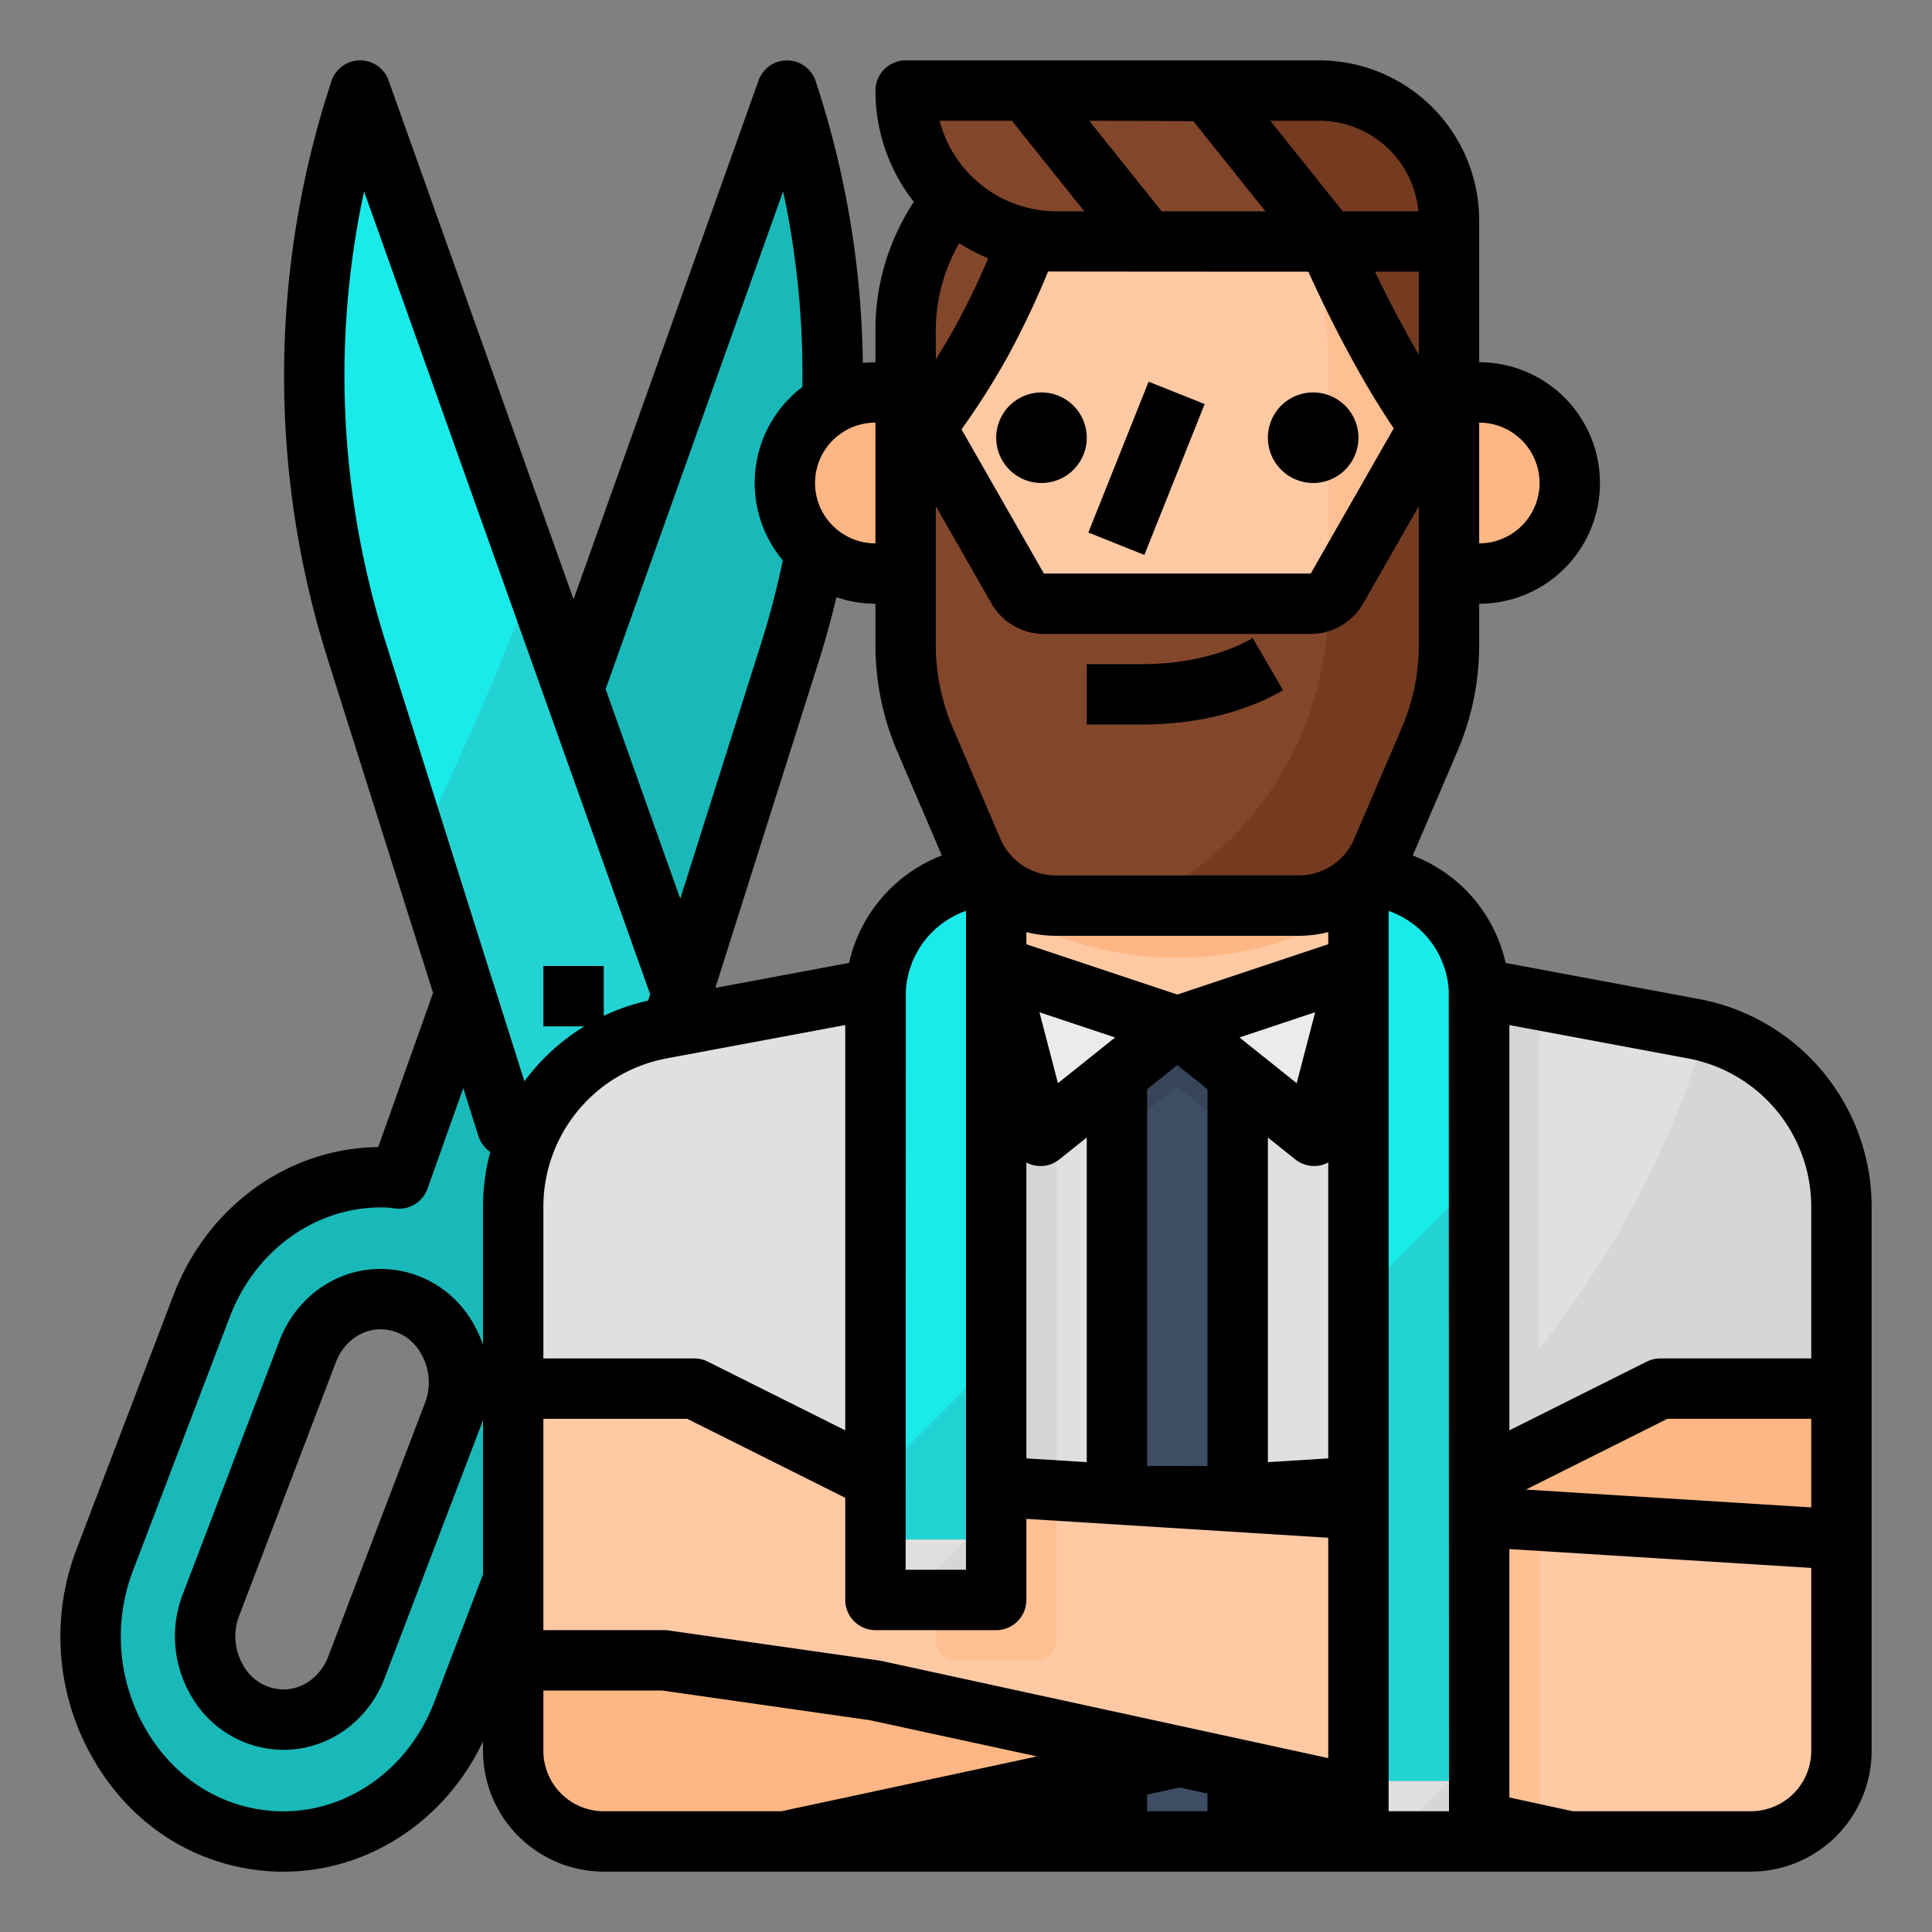 <?xml version="1.0"?>
<svg xmlns="http://www.w3.org/2000/svg" xmlns:xlink="http://www.w3.org/1999/xlink" xmlns:svgjs="http://svgjs.com/svgjs" version="1.1" width="512" height="512" x="0" y="0" viewBox="0 0 512 512" style="enable-background:new 0 0 512 512" xml:space="preserve" class=""><rect x="0" y="0" width="512" height="512" fill="#808080" stroke="none"/><g><g xmlns="http://www.w3.org/2000/svg" id="Filled_outline" data-name="Filled outline"><path d="m208.587 24-102.793 288.322c-.57-.057-1.122-.18-1.7-.218-22-1.444-42.354 12.2-50.651 33.958l-25.619 67.172a56.821 56.821 0 0 0 4.058 49.394c8.835 14.972 23.426 24.178 40.018 25.272 22 1.443 42.355-12.2 50.652-33.958l25.621-67.173a56.812 56.812 0 0 0 -4.059-49.393 54.736 54.736 0 0 0 -6.525-8.8 78.031 78.031 0 0 1 31.986-29.938l39.81-125.825a242.272 242.272 0 0 0 -.798-148.813zm-88.508 350.7-25.62 67.16c-3.377 8.852-11.658 14.4-20.606 13.817a20.343 20.343 0 0 1 -16.285-10.284 23.117 23.117 0 0 1 -1.647-20.088l25.621-67.165c3.376-8.851 11.657-14.4 20.605-13.818a20.341 20.341 0 0 1 16.284 10.285 23.11 23.11 0 0 1 1.648 20.093z" fill="#1ab9b9" data-original="#f7a116" style="" class=""/><path d="m279.66 426.56c-3.25-28.98-28.9-50.23-58.32-49.33l-79.74-223.68-46.19-129.55a242.311 242.311 0 0 0 -.8 148.81l16.26 51.38 23.55 74.45a78.481 78.481 0 0 1 22.12 16.6 76.779 76.779 0 0 1 14.8 23.06l19.88 48.36a54.95 54.95 0 0 0 -24.93 49.76c2.2 30.46 30.83 54.18 62.05 51.35 29.61-2.69 51.66-26.91 51.66-55.12a54.572 54.572 0 0 0 -.34-6.09zm-53.93 29.63c-13.4 1.43-25.44-7.99-26.9-21.03s8.2-24.77 21.59-26.19 25.44 7.99 26.91 21.03-8.21 24.77-21.6 26.19z" fill="#1beaea" data-original="#ffb531" style="" class=""/><path d="m280 432.65c0 28.21-22.05 52.43-51.66 55.12-31.22 2.83-59.85-20.89-62.05-51.35a54.95 54.95 0 0 1 24.93-49.76l-19.88-48.36a76.779 76.779 0 0 0 -14.8-23.06 78.481 78.481 0 0 0 -22.12-16.6l-23.55-74.45c10.5-21.81 20.74-45.27 30.73-70.64l79.74 223.68c29.42-.9 55.07 20.35 58.32 49.33a54.572 54.572 0 0 1 .34 6.09z" fill="#23d3d3" data-original="#ffa912" style="" class=""/><path d="m448.846 272.656-88.846-16.656v-72h-48-48v72l-88.846 16.659a48 48 0 0 0 -39.154 47.177v128.164h352v-128.167a48 48 0 0 0 -39.154-47.177z" fill="#fec9a3" data-original="#fec9a3" style="" class=""/><path d="m360 240v-56h-96v56a90.2 90.2 0 0 0 96 0z" fill="#feb784" data-original="#feb784" style="" class=""/><path d="m488 319.83v136.17a32 32 0 0 1 -32 32h-288a32.143 32.143 0 0 1 -5.67-.5h-.01a32.019 32.019 0 0 1 -26.32-31.5v-136.16a48 48 0 0 1 39.15-47.18l72.85-13.66 16-3 48 16.47 48-16.47 48 9 40.85 7.66c1.11.21 2.2.45 3.27.73a48 48 0 0 1 35.88 46.44z" fill="#e0e0de" data-original="#e0e0de" style="" class=""/><path d="m280 408v-146.509l-16-5.491-16 3v149z" fill="#d6d6d4" data-original="#d6d6d4" style="" class=""/><path d="m488 319.83v136.17a32 32 0 0 1 -32 32h-288a32.143 32.143 0 0 1 -5.67-.5c96.53-18.28 245.24-69.93 289.79-214.11a48 48 0 0 1 35.88 46.44z" fill="#d6d6d4" data-original="#d6d6d4" style="" class=""/><path d="m296 272.473h32v215.527h-32z" fill="#3d4d63" data-original="#3d4d63" style="" class=""/><path d="m296 280v20.8l16-12.8 16 12.8v-20.8l-16-7.527z" fill="#374559" data-original="#374559" style="" class=""/><path d="m440 368-48 24-256 16v48a32 32 0 0 0 32 32h40l191.839-41.123 48.161-6.877h40v-72z" fill="#feb784" data-original="#feb784" style="" class=""/><path d="m232 392-48-24h-48v72h40l48.161 6.88 7.839 1.12 184 40h40a32 32 0 0 0 32-32v-48z" fill="#fec9a3" data-original="#fec9a3" style="" class=""/><path d="m387.2 488h-22.4a4.8 4.8 0 0 1 -4.8-4.8v-251.2a32 32 0 0 1 32 32v219.2a4.8 4.8 0 0 1 -4.8 4.8z" fill="#1beaea" data-original="#ffb531" style="" class=""/><path d="m360 344v139.2a4.8 4.8 0 0 0 4.8 4.8h22.4a4.8 4.8 0 0 0 4.8-4.8v-171.2z" fill="#23d3d3" data-original="#ffa912" style="" class=""/><path d="m360 472h32a0 0 0 0 1 0 0v11.2a4.8 4.8 0 0 1 -4.8 4.8h-22.4a4.8 4.8 0 0 1 -4.8-4.8v-11.2a0 0 0 0 1 0 0z" fill="#e0e0de" data-original="#e0e0de" style="" class=""/><path d="m264 232a0 0 0 0 1 0 0v187.2a4.8 4.8 0 0 1 -4.8 4.8h-22.4a4.8 4.8 0 0 1 -4.8-4.8v-155.2a32 32 0 0 1 32-32z" fill="#1beaea" data-original="#ffb531" style="" class=""/><path d="m232 392v27.2a4.8 4.8 0 0 0 4.8 4.8h22.4a4.8 4.8 0 0 0 4.8-4.8v-59.2z" fill="#23d3d3" data-original="#ffa912" style="" class=""/><path d="m232 408h32a0 0 0 0 1 0 0v11.2a4.8 4.8 0 0 1 -4.8 4.8h-22.4a4.8 4.8 0 0 1 -4.8-4.8v-11.2a0 0 0 0 1 0 0z" fill="#e0e0de" data-original="#e0e0de" style="" class=""/><path d="m240 424h19.2a4.8 4.8 0 0 0 4.8-4.8v-11.2h-8z" fill="#d6d6d4" data-original="#d6d6d4" style="" class=""/><path d="m368 488h19.2a4.8 4.8 0 0 0 4.8-4.8v-11.2h-8z" fill="#d6d6d4" data-original="#d6d6d4" style="" class=""/><path d="m248 424v10.575a5.425 5.425 0 0 0 5.425 5.425h21.15a5.425 5.425 0 0 0 5.425-5.425v-39.575l-16-1v25.2a4.8 4.8 0 0 1 -4.8 4.8z" fill="#fec093" data-original="#fec093" style="" class=""/><path d="m392.001 402v80.782l16 3.479v-83.261z" fill="#fec093" data-original="#fec093" style="" class=""/><path d="m408 265v111h-16v-114z" fill="#d6d6d4" data-original="#d6d6d4" style="" class=""/><path d="m310.51 24 30.013 40h19.84l-30.013-40z" fill="#82462a" data-original="#82462a" style="" class=""/><path d="m261.847 24 31.05 40h20.095l-31.051-40z" fill="#82462a" data-original="#82462a" style="" class=""/><path d="m384 96v56a72 72 0 0 1 -144 0v-56a72.006 72.006 0 0 1 72-72c.89 0 1.79.02 2.67.05a72.005 72.005 0 0 1 69.33 71.95z" fill="#fec9a3" data-original="#fec9a3" style="" class=""/><path d="m384 96v56a72.035 72.035 0 0 1 -58.26 70.69 87.683 87.683 0 0 0 26.26-62.69v-64a88.12 88.12 0 0 0 -37.33-71.95 72.005 72.005 0 0 1 69.33 71.95z" fill="#fec093" data-original="#fec093" style="" class=""/><path d="m384 104v66.86a64.032 64.032 0 0 1 -5.17 25.21l-12.6 29.38a23.994 23.994 0 0 1 -22.06 14.55h-64.34a23.984 23.984 0 0 1 -22.06-14.55l-12.6-29.38a64.032 64.032 0 0 1 -5.17-25.21v-66.86l29.7 51.97a7.991 7.991 0 0 0 6.94 4.03h70.72a7.908 7.908 0 0 0 4.64-1.5 7.768 7.768 0 0 0 2.3-2.53z" fill="#82462a" data-original="#82462a" style="" class=""/><path d="m384 104v66.86a64.032 64.032 0 0 1 -5.17 25.21l-12.6 29.38a23.994 23.994 0 0 1 -22.06 14.55h-43.47a88 88 0 0 0 51.3-80v-1.5a7.768 7.768 0 0 0 2.3-2.53z" fill="#743b20" data-original="#743b20" style=""/><path d="m240 120v-32c0-26.51 17.909-48 40-48l-1.407 5.068c-7.843 28.232-21.056 53.888-38.593 74.932z" fill="#82462a" data-original="#82462a" style="" class=""/><path d="m384 120v-55.015a25.754 25.754 0 0 0 -32-24.985v24s14.463 34.956 32 56z" fill="#743b20" data-original="#743b20" style=""/><path d="m384 58.42v5.58h-104a40 40 0 0 1 -40-40h109.58a34.415 34.415 0 0 1 34.42 34.42z" fill="#82462a" data-original="#82462a" style="" class=""/><path d="m384 58.42v5.58h-38a88.326 88.326 0 0 0 -31.41-40h34.99a34.415 34.415 0 0 1 34.42 34.42z" fill="#743b20" data-original="#743b20" style=""/><path d="m391.845 104h-7.845v48h7.845a24 24 0 0 0 24.155-23.845v-.309a24 24 0 0 0 -24.155-23.846z" fill="#feb784" data-original="#feb784" style="" class=""/><path d="m232.087 104h-.395a24 24 0 0 0 0 48h8.308v-47.995z" fill="#feb784" data-original="#feb784" style="" class=""/><path d="m360 255.997-48 16.476 36.258 29.864z" fill="#ebebe9" data-original="#ebebe9" style="" class=""/><path d="m312 272.473-48-16.473 11.741 46.338z" fill="#ebebe9" data-original="#ebebe9" style="" class=""/><path d="m450.349 264.775-51.349-9.591a39.916 39.916 0 0 0 -10.747-19.522 40.524 40.524 0 0 0 -13.857-8.949l11.781-27.49a71.618 71.618 0 0 0 5.823-28.362v-10.861a32 32 0 0 0 0-64v-37.578a42.423 42.423 0 0 0 -42.422-42.422h-109.578a8 8 0 0 0 -8 8 47.743 47.743 0 0 0 10.175 29.5 61.455 61.455 0 0 0 -10.175 34.5v8a32.032 32.032 0 0 0 -3.339.175 247.21 247.21 0 0 0 -12.506-74.68 8 8 0 0 0 -7.5-5.489h-.094a8 8 0 0 0 -7.535 5.313l-49.026 137.5-49.024-137.506a8 8 0 0 0 -7.535-5.313h-.1a8 8 0 0 0 -7.5 5.506 249.292 249.292 0 0 0 -.828 153.7l27.752 87.921-14.53 40.853c-23.777.286-45.232 15.612-54.269 39.249l-25.608 67.138a64.819 64.819 0 0 0 4.666 56.333c10.154 17.257 27.051 27.9 46.376 29.2q1.855.12 3.695.12c22.413 0 42.85-13.378 52.908-34.516v2.496a32.036 32.036 0 0 0 32 32h303.997a32.036 32.036 0 0 0 32-32v-144.16a56.019 56.019 0 0 0 -45.651-55.065zm29.651 134.709-75.626-4.726 37.515-18.758h38.111zm-246.265 40.706q-.3-.066-.6-.11l-56.011-8a7.941 7.941 0 0 0 -1.124-.08h-32v-56h38.111l41.889 20.944v27.056a8 8 0 0 0 8 8h32a8 8 0 0 0 8-8v-21.484l80 5.006v58.391zm-57.146-159.69 47.411-8.852v107.408l-36.422-18.211a7.994 7.994 0 0 0 -3.578-.845h-40v-40.16a40.008 40.008 0 0 1 32.589-39.34zm40.394-105.278c1.74-5.466 3.289-11.149 4.677-16.955a31.842 31.842 0 0 0 10.34 1.733v10.866a71.624 71.624 0 0 0 5.82 28.362l11.78 27.472a39.961 39.961 0 0 0 -24.6 28.485l-35.421 6.615zm37.209-110.782a47.828 47.828 0 0 0 7.694 4 210.736 210.736 0 0 1 -9.259 19.079c-1.462 2.6-3.022 5.167-4.627 7.717v-7.236a46.784 46.784 0 0 1 6.192-23.56zm92.541 7.56c.061.141.118.27.182.417l.047.1c5.179 11.353 13.082 27.2 22.382 41l-21.987 38.483h-70.714l-21.833-38.209a202.049 202.049 0 0 0 11.8-18.5 226.728 226.728 0 0 0 11.145-23.351c.745.038 68.978.06 68.978.06zm17.651 0h11.616v22.015c-4.6-7.869-8.608-15.744-11.616-22.015zm-84.014 215.06-4.905-18.805 20.054 6.685zm48.111-12.12 20.053-6.685-4.9 18.8zm7.519 112.545v-86.039l7.26 5.808a8 8 0 0 0 7.517 1.346 7.915 7.915 0 0 0 1.223-.538v78.423zm-80-146.1v174.615h-16s.056-153.351.065-153.523a23.907 23.907 0 0 1 15.935-21.092zm16 66.679a7.953 7.953 0 0 0 8.739-.809l7.261-5.809v86.038l-16-1zm32-19.418 8-6.4 8 6.4v99.875l-16-.027zm48-38.414-36.338 12.115-3.662 1.22-40-13.334v-3.22a32.025 32.025 0 0 0 7.825.987h64.349a32.033 32.033 0 0 0 7.826-.987zm24-79.371a55.68 55.68 0 0 1 -4.528 22.059l-12.592 29.38a15.983 15.983 0 0 1 -14.706 9.7h-64.349a15.982 15.982 0 0 1 -14.706-9.7l-12.592-29.381a55.709 55.709 0 0 1 -4.527-22.058v-36.738l14.751 25.815a16.034 16.034 0 0 0 13.892 8.062h70.714a16.037 16.037 0 0 0 13.893-8.062l14.75-25.815zm32-42.861a16.019 16.019 0 0 1 -16 16v-32a16.019 16.019 0 0 1 16 16zm-43.766-91.562a26.358 26.358 0 0 1 11.656 19.562h-20.045l-19.2-24h12.933a26.328 26.328 0 0 1 14.656 4.438zm-47.964-4.3 19.085 23.862h-27.51l-19.2-24s26.213.052 27.625.143zm-48.115-.138 19.2 24h-7.355a32.056 32.056 0 0 1 -30.987-24zm-36.155 88v24a16 16 0 0 1 0-32zm-24.464-69.309a231.157 231.157 0 0 1 5.095 51.855 31.939 31.939 0 0 0 -5.167 45.962c-1.6 7.549-3.51 14.9-5.731 21.878l-21.457 67.788-19.776-55.558zm-116.256 48.909a232.7 232.7 0 0 1 5.2-48.862l75.812 212.72-.53 1.715a55.765 55.765 0 0 0 -11.762 4.038v-13.211h-16v16h10.845a56.082 56.082 0 0 0 -15.875 14.549l-7.9-25a7.942 7.942 0 0 0 -.487-1.452l-28.315-89.7a235.122 235.122 0 0 1 -10.988-70.797zm-18.823 380.338c-13.949-.938-26.211-8.722-33.657-21.381a48.913 48.913 0 0 1 -3.485-42.506l25.6-67.114c7.027-18.38 24.038-29.948 42.352-28.892l1.361.194a8 8 0 0 0 8.672-5.239l9.47-26.629 4.005 12.678a7.992 7.992 0 0 0 3.153 4.21 56 56 0 0 0 -1.928 14.581v36.568a31.165 31.165 0 0 0 -2.681-5.869 28.235 28.235 0 0 0 -22.649-14.2c-12.464-.831-23.967 6.8-28.6 18.949l-25.623 67.163a31.058 31.058 0 0 0 2.234 27.01 28.233 28.233 0 0 0 22.648 14.2q.918.061 1.828.061c11.757 0 22.368-7.454 26.777-19.01l25.62-67.164c.161-.422.3-.849.446-1.275v40.973l-12.913 33.818c-7.065 18.476-24.187 30.062-42.63 28.874zm40.148-108.1-25.62 67.164c-2.118 5.553-7.2 9.055-12.607 8.687a12.3 12.3 0 0 1 -9.919-6.369 15.139 15.139 0 0 1 -1.062-13.17l25.62-67.164c2.019-5.293 6.716-8.712 11.848-8.712q.378 0 .758.025a12.3 12.3 0 0 1 9.92 6.369 15.137 15.137 0 0 1 1.062 13.173zm47.395 108.162a16.019 16.019 0 0 1 -16-16v-16h31.437l55.127 7.876 41.805 9.059 2.45.536-63.259 13.574c-.189.027-.375.061-.562.1l-3.869.853zm144 0v-4.425l8.666-1.876 7.334 1.613v4.688zm64 0v-238.6a24.382 24.382 0 0 1 8.983 5.622 23.864 23.864 0 0 1 6.952 15.461c.009.167.065 217.517.065 217.517zm112-16a16.019 16.019 0 0 1 -16 16h-47.144l-16.856-3.652v-65.832l80 5zm0-104h-40a7.994 7.994 0 0 0 -3.578.845l-36.422 18.211v-107.408l47.407 8.855a40.01 40.01 0 0 1 32.593 39.337z" fill="#000000" data-original="#000000" style="" class=""/><path d="m264 116a12 12 0 1 0 12-12 12.013 12.013 0 0 0 -12 12z" fill="#000000" data-original="#000000" style="" class=""/><path d="m348 128a12 12 0 1 0 -12-12 12.013 12.013 0 0 0 12 12z" fill="#000000" data-original="#000000" style="" class=""/><path d="m282.458 115.999h43.084v16h-43.084z" transform="matrix(.371 -.928 .928 .371 75.978 360.214)" fill="#000000" data-original="#000000" style="" class=""/><path d="m302.891 176h-14.891v16h14.891c13.9 0 27.09-3.229 37.14-9.09l-8.062-13.82c-7.529 4.391-18.127 6.91-29.078 6.91z" fill="#000000" data-original="#000000" style="" class=""/></g></g></svg>
